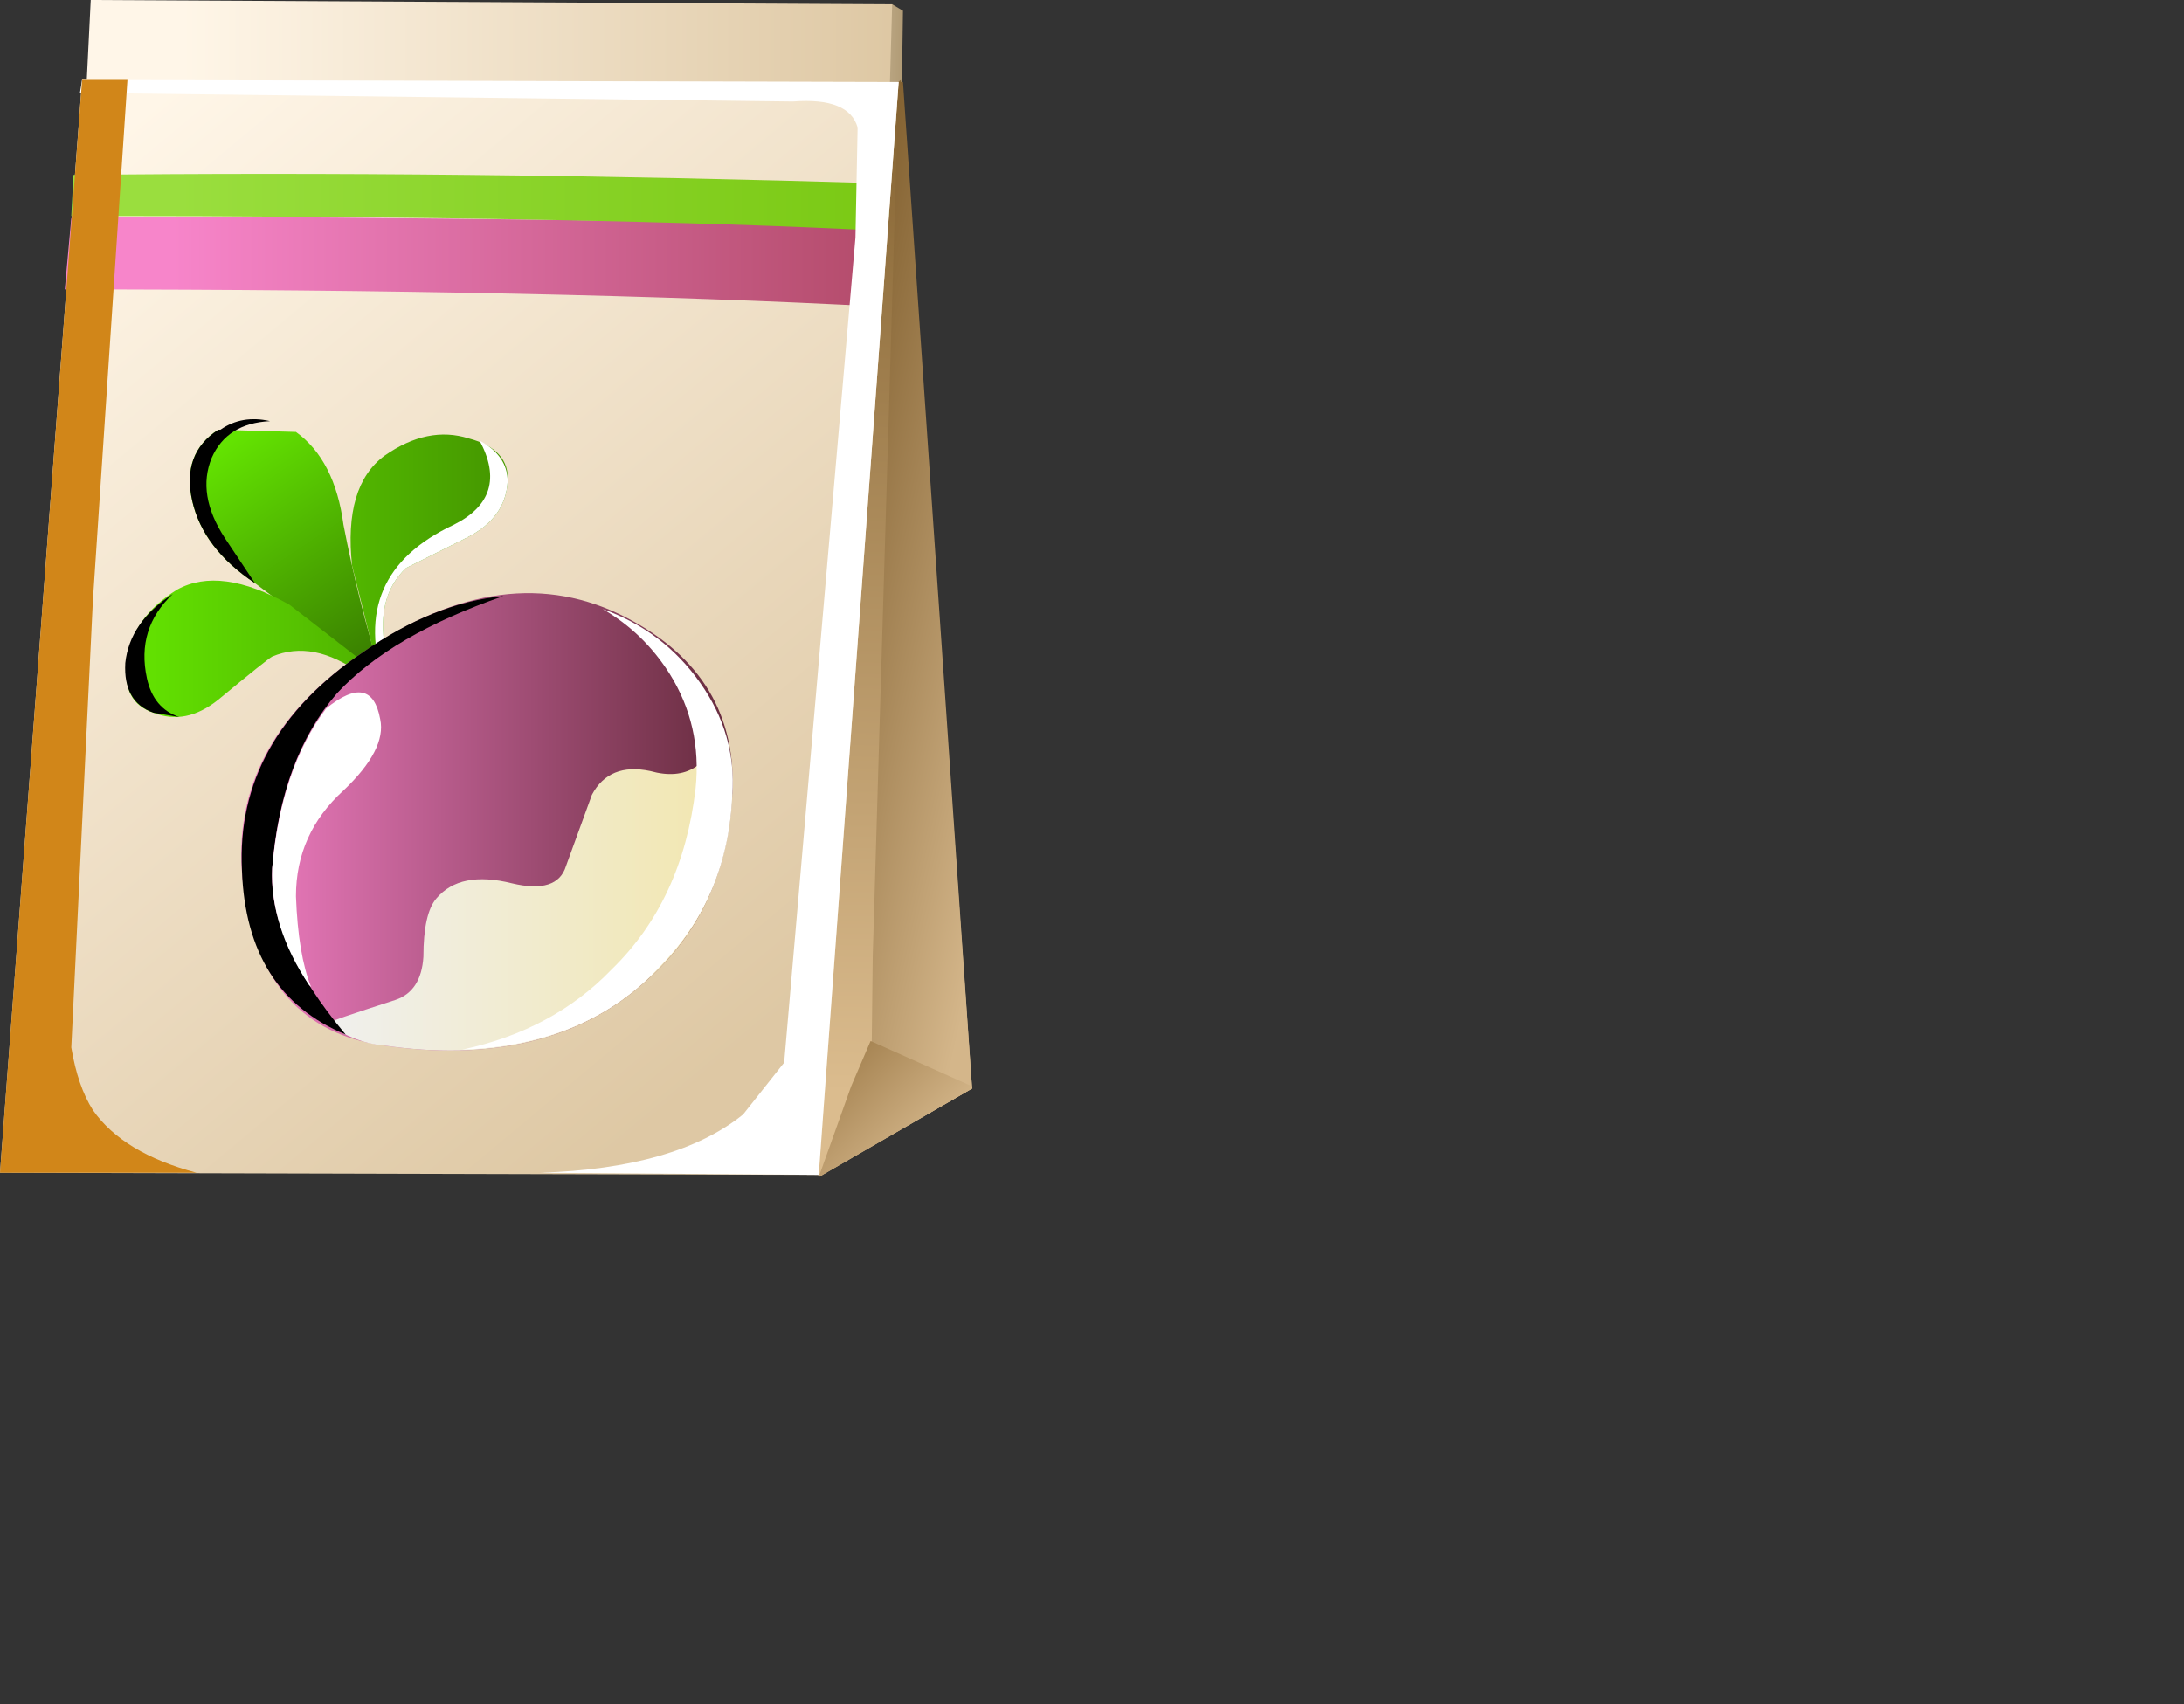 <?xml version="1.0" encoding="UTF-8" standalone="no"?>
<svg xmlns:xlink="http://www.w3.org/1999/xlink" height="39.45px" width="50.55px" xmlns="http://www.w3.org/2000/svg">
  <rect width="100%" height="100%" fill="#333333" stroke="none"/>
  <g transform="matrix(1.0, 0.0, 0.0, 1.0, 0.0, 0.0)">
    <use height="27.25" transform="matrix(1.0, 0.0, 0.0, 1.0, 0.0, 0.0)" width="22.5" xlink:href="#shape0"/>
    <use height="25.35" transform="matrix(1.0, 0.0, 0.0, 1.0, 1.85, 1.85)" width="18.95" xlink:href="#sprite0"/>
    <use height="25.3" transform="matrix(1.0, 0.0, 0.0, 1.0, 0.0, 1.85)" width="4.55" xlink:href="#sprite1"/>
    <use height="6.2" transform="matrix(1.0, 0.0, 0.0, 1.0, 4.4, 9.65)" width="4.55" xlink:href="#shape3"/>
    <use height="3.8" transform="matrix(1.0, 0.0, 0.0, 1.0, 4.4, 9.7)" width="1.85" xlink:href="#sprite2"/>
    <use height="6.55" transform="matrix(1.0, 0.0, 0.0, 1.0, 2.9, 10.05)" width="8.85" xlink:href="#shape5"/>
    <use height="2.85" transform="matrix(1.0, 0.0, 0.0, 1.0, 2.9, 13.75)" width="1.25" xlink:href="#sprite3"/>
    <use height="5.65" transform="matrix(1.0, 0.0, 0.0, 1.0, 8.7, 10.2)" width="3.05" xlink:href="#sprite4"/>
    <use height="10.55" transform="matrix(1.0, 0.0, 0.0, 1.0, 5.6, 13.75)" width="11.35" xlink:href="#shape8"/>
    <use height="10.2" transform="matrix(1.0, 0.0, 0.0, 1.0, 10.7, 14.1)" width="6.25" xlink:href="#sprite5"/>
    <use height="10.15" transform="matrix(1.0, 0.0, 0.0, 1.0, 5.6, 13.8)" width="6.05" xlink:href="#sprite6"/>
    <use height="6.8" transform="matrix(1.0, 0.0, 0.0, 1.0, 6.3, 16.05)" width="2.5" xlink:href="#sprite7"/>
  </g>
  <defs>
    <g id="shape0" transform="matrix(1.0, 0.0, 0.0, 1.0, -7.4, -12.2)">
      <path d="M24.65 15.6 L28.05 12.3 28.3 12.45 28.25 15.8 24.8 16.3 24.65 15.6" fill="url(#gradient0)" fill-rule="evenodd" stroke="none"/>
      <path d="M27.9 17.55 L9.25 17.25 9.5 12.2 28.05 12.3 27.9 17.55" fill="url(#gradient1)" fill-rule="evenodd" stroke="none"/>
      <path d="M22.05 19.45 L28.25 14.05 29.9 37.4 26.35 39.45 22.05 19.45" fill="url(#gradient2)" fill-rule="evenodd" stroke="none"/>
      <path d="M29.9 37.4 L27.55 38.75 27.6 34.35 28.2 14.1 28.3 14.1 29.9 37.4" fill="url(#gradient3)" fill-rule="evenodd" stroke="none"/>
      <path d="M26.35 39.45 L27.1 37.35 27.55 36.3 29.9 37.35 29.9 37.4 26.35 39.45" fill="url(#gradient4)" fill-rule="evenodd" stroke="none"/>
      <path d="M26.35 39.4 L7.4 39.35 9.3 14.05 28.2 14.1 26.35 39.4" fill="url(#gradient5)" fill-rule="evenodd" stroke="none"/>
      <path d="M9.05 17.25 Q11.8 17.15 27.95 17.4 L27.8 19.3 Q20.3 18.9 8.9 18.9 L9.05 17.25" fill="url(#gradient6)" fill-rule="evenodd" stroke="none"/>
      <path d="M9.1 16.25 Q18.0 16.15 28.0 16.45 L27.95 17.55 Q21.3 17.2 9.05 17.2 L9.1 16.25" fill="url(#gradient7)" fill-rule="evenodd" stroke="none"/>
    </g>
    <linearGradient gradientTransform="matrix(0.002, 0.0, 0.0, -0.002, 26.7, 14.3)" gradientUnits="userSpaceOnUse" id="gradient0" spreadMethod="pad" x1="-819.2" x2="819.2">
      <stop offset="0.0" stop-color="#fff6e8"/>
      <stop offset="1.0" stop-color="#b09a74"/>
    </linearGradient>
    <linearGradient gradientTransform="matrix(0.01, 0.0, 0.0, -0.01, 19.8, 14.9)" gradientUnits="userSpaceOnUse" id="gradient1" spreadMethod="pad" x1="-819.2" x2="819.2">
      <stop offset="0.0" stop-color="#fff6e8"/>
      <stop offset="1.0" stop-color="#dec8a4"/>
    </linearGradient>
    <linearGradient gradientTransform="matrix(-3.0E-4, 0.014, 0.014, 3.0E-4, 26.05, 26.0)" gradientUnits="userSpaceOnUse" id="gradient2" spreadMethod="pad" x1="-819.2" x2="819.2">
      <stop offset="0.0" stop-color="#876533"/>
      <stop offset="1.0" stop-color="#dbbc8e"/>
    </linearGradient>
    <linearGradient gradientTransform="matrix(0.004, 9.0E-4, 9.0E-4, -0.004, 28.3, 26.55)" gradientUnits="userSpaceOnUse" id="gradient3" spreadMethod="pad" x1="-819.2" x2="819.2">
      <stop offset="0.0" stop-color="#7d5b2a"/>
      <stop offset="1.0" stop-color="#d4b68a"/>
    </linearGradient>
    <linearGradient gradientTransform="matrix(0.002, 0.002, 0.002, -0.002, 26.8, 37.55)" gradientUnits="userSpaceOnUse" id="gradient4" spreadMethod="pad" x1="-819.2" x2="819.2">
      <stop offset="0.0" stop-color="#87622d"/>
      <stop offset="1.0" stop-color="#d4b68a"/>
    </linearGradient>
    <linearGradient gradientTransform="matrix(0.01, 0.012, 0.012, -0.01, 17.2, 26.0)" gradientUnits="userSpaceOnUse" id="gradient5" spreadMethod="pad" x1="-819.2" x2="819.2">
      <stop offset="0.0" stop-color="#fff6e8"/>
      <stop offset="1.0" stop-color="#dec8a4"/>
    </linearGradient>
    <linearGradient gradientTransform="matrix(0.01, 0.0, 0.0, -0.01, 19.6, 18.25)" gradientUnits="userSpaceOnUse" id="gradient6" spreadMethod="pad" x1="-819.2" x2="819.2">
      <stop offset="0.0" stop-color="#f785ca"/>
      <stop offset="1.0" stop-color="#b34b6a"/>
    </linearGradient>
    <linearGradient gradientTransform="matrix(0.01, 0.0, 0.0, -0.01, 19.7, 16.9)" gradientUnits="userSpaceOnUse" id="gradient7" spreadMethod="pad" x1="-819.2" x2="819.2">
      <stop offset="0.0" stop-color="#9ade3e"/>
      <stop offset="1.0" stop-color="#7ac914"/>
    </linearGradient>
    <g id="sprite0" transform="matrix(1.0, 0.0, 0.0, 1.0, 0.0, 0.0)">
      <use height="25.35" transform="matrix(1.0, 0.0, 0.0, 1.0, 0.0, 0.0)" width="18.95" xlink:href="#shape1"/>
    </g>
    <g id="shape1" transform="matrix(1.0, 0.0, 0.0, 1.0, 0.0, 0.0)">
      <path d="M15.35 23.95 L16.3 22.75 17.95 3.65 18.0 1.1 Q17.8 0.4 16.5 0.5 L0.0 0.3 0.05 0.0 18.95 0.05 17.1 25.35 10.65 25.3 Q13.8 25.2 15.35 23.95" fill="#ffffff" fill-rule="evenodd" stroke="none"/>
    </g>
    <g id="sprite1" transform="matrix(1.0, 0.0, 0.0, 1.0, 0.0, 0.0)">
      <use height="25.3" transform="matrix(1.0, 0.0, 0.0, 1.0, 0.0, 0.0)" width="4.55" xlink:href="#shape2"/>
    </g>
    <g id="shape2" transform="matrix(1.0, 0.0, 0.0, 1.0, 0.0, 0.0)">
      <path d="M1.9 0.0 L2.95 0.0 2.15 12.05 1.65 22.4 Q1.8 23.3 2.15 23.85 2.85 24.85 4.55 25.3 L0.0 25.3 1.9 0.0" fill="#d18619" fill-rule="evenodd" stroke="none"/>
    </g>
    <g id="shape3" transform="matrix(1.0, 0.0, 0.0, 1.0, -4.4, -9.65)">
      <path d="M5.1 9.95 L6.85 10.0 Q7.75 10.65 7.95 12.15 8.3 13.95 8.8 15.55 L8.95 15.8 8.85 15.7 8.9 15.85 8.7 15.6 5.9 13.5 Q4.7 12.7 4.45 11.6 4.2 10.5 5.05 9.95 L5.1 9.95" fill="url(#gradient8)" fill-rule="evenodd" stroke="none"/>
    </g>
    <linearGradient gradientTransform="matrix(0.002, 0.003, 0.003, -0.002, 6.85, 12.75)" gradientUnits="userSpaceOnUse" id="gradient8" spreadMethod="pad" x1="-819.2" x2="819.2">
      <stop offset="0.0" stop-color="#63e301"/>
      <stop offset="1.0" stop-color="#3a8000"/>
    </linearGradient>
    <g id="sprite2" transform="matrix(1.0, 0.0, 0.0, 1.0, -0.05, 0.0)">
      <use height="3.8" transform="matrix(1.0, 0.0, 0.0, 1.0, 0.05, 0.0)" width="1.85" xlink:href="#shape4"/>
    </g>
    <g id="shape4" transform="matrix(1.0, 0.0, 0.0, 1.0, -0.05, 0.0)">
      <path d="M1.9 0.05 Q0.9 0.1 0.55 0.9 0.2 1.75 0.85 2.75 L1.55 3.8 Q0.35 3.0 0.1 1.9 -0.15 0.8 0.7 0.25 L0.75 0.25 Q1.25 -0.1 1.9 0.05" fill="#000000" fill-rule="evenodd" stroke="none"/>
    </g>
    <g id="shape5" transform="matrix(1.0, 0.0, 0.0, 1.0, -2.9, -10.05)">
      <path d="M10.85 10.15 Q11.8 10.4 11.75 11.15 11.7 12.0 10.8 12.45 L9.4 13.15 Q8.65 13.85 8.95 15.2 L8.95 15.85 8.35 15.6 Q7.25 14.8 6.3 15.2 6.2 15.25 5.05 16.2 4.3 16.8 3.55 16.5 2.8 16.25 2.95 15.3 3.05 14.3 4.1 13.65 5.1 13.1 6.7 14.0 L8.7 15.55 8.85 15.7 8.75 15.5 8.15 13.1 Q7.95 11.25 8.9 10.55 9.9 9.85 10.85 10.15" fill="url(#gradient9)" fill-rule="evenodd" stroke="none"/>
    </g>
    <linearGradient gradientTransform="matrix(0.005, 0.0, 0.0, -0.005, 7.3, 13.35)" gradientUnits="userSpaceOnUse" id="gradient9" spreadMethod="pad" x1="-819.2" x2="819.2">
      <stop offset="0.0" stop-color="#63e301"/>
      <stop offset="1.0" stop-color="#469900"/>
    </linearGradient>
    <g id="sprite3" transform="matrix(1.0, 0.0, 0.0, 1.0, 0.0, 0.0)">
      <use height="2.85" transform="matrix(1.0, 0.0, 0.0, 1.0, 0.0, 0.0)" width="1.25" xlink:href="#shape6"/>
    </g>
    <g id="shape6" transform="matrix(1.0, 0.0, 0.0, 1.0, 0.0, 0.0)">
      <path d="M0.5 1.95 Q0.65 2.65 1.25 2.85 L0.65 2.75 Q-0.05 2.5 0.0 1.6 0.1 0.65 1.1 0.0 0.25 0.8 0.5 1.95" fill="#000000" fill-rule="evenodd" stroke="none"/>
    </g>
    <g id="sprite4" transform="matrix(1.0, 0.0, 0.0, 1.0, -0.05, 0.0)">
      <use height="5.65" transform="matrix(1.0, 0.0, 0.0, 1.0, 0.05, 0.0)" width="3.05" xlink:href="#shape7"/>
    </g>
    <g id="shape7" transform="matrix(1.0, 0.0, 0.0, 1.0, -0.05, 0.0)">
      <path d="M2.45 0.0 Q3.1 0.35 3.1 0.95 3.05 1.8 2.15 2.25 L0.75 2.95 Q0.0 3.65 0.3 5.0 L0.3 5.65 0.25 5.65 Q-0.6 3.1 1.85 1.95 3.15 1.3 2.45 0.0" fill="#ffffff" fill-rule="evenodd" stroke="none"/>
    </g>
    <g id="shape8" transform="matrix(1.0, 0.0, 0.0, 1.0, -5.6, -13.75)">
      <path d="M8.4 15.1 Q11.7 12.85 14.5 14.3 17.1 15.65 16.95 18.4 16.8 21.15 14.85 22.8 12.6 24.75 8.85 24.2 6.1 23.8 5.65 20.65 5.15 17.3 8.4 15.1" fill="url(#gradient10)" fill-rule="evenodd" stroke="none"/>
      <path d="M8.85 24.2 Q8.25 24.15 7.55 23.7 7.6 23.65 9.15 23.15 9.75 22.95 9.8 22.15 9.8 21.15 10.1 20.8 10.65 20.15 11.85 20.45 12.9 20.7 13.1 20.05 L13.7 18.4 Q14.1 17.65 15.05 17.85 16.3 18.2 16.7 16.8 L16.95 18.4 Q16.8 21.15 14.85 22.8 12.6 24.75 8.85 24.2" fill="url(#gradient11)" fill-rule="evenodd" stroke="none"/>
    </g>
    <linearGradient gradientTransform="matrix(0.007, 0.0, 0.0, -0.007, 11.25, 19.05)" gradientUnits="userSpaceOnUse" id="gradient10" spreadMethod="pad" x1="-819.2" x2="819.2">
      <stop offset="0.0" stop-color="#f07dc2"/>
      <stop offset="1.0" stop-color="#662b3d"/>
    </linearGradient>
    <linearGradient gradientTransform="matrix(0.006, 0.0, 0.0, -0.006, 12.25, 20.55)" gradientUnits="userSpaceOnUse" id="gradient11" spreadMethod="pad" x1="-819.2" x2="819.2">
      <stop offset="0.0" stop-color="#f0f0f0"/>
      <stop offset="1.0" stop-color="#f2e6ac"/>
    </linearGradient>
    <g id="sprite5" transform="matrix(1.0, 0.0, 0.0, 1.0, 0.0, 0.0)">
      <use height="10.2" transform="matrix(1.0, 0.0, 0.0, 1.0, 0.0, 0.0)" width="6.25" xlink:href="#shape9"/>
    </g>
    <g id="shape9" transform="matrix(1.0, 0.0, 0.0, 1.0, 0.0, 0.0)">
      <path d="M3.25 0.0 Q4.65 0.5 5.5 1.7 6.35 2.9 6.25 4.3 6.15 6.65 4.6 8.25 2.9 10.1 0.0 10.2 2.1 9.75 3.45 8.35 5.1 6.75 5.4 4.15 5.55 2.7 4.8 1.5 4.2 0.55 3.25 0.0" fill="#ffffff" fill-rule="evenodd" stroke="none"/>
    </g>
    <g id="sprite6" transform="matrix(1.0, 0.0, 0.0, 1.0, -0.05, 0.0)">
      <use height="10.15" transform="matrix(1.0, 0.0, 0.0, 1.0, 0.05, 0.0)" width="6.05" xlink:href="#shape10"/>
    </g>
    <g id="shape10" transform="matrix(1.0, 0.0, 0.0, 1.0, -0.05, 0.0)">
      <path d="M6.1 0.0 Q3.5 0.9 2.25 2.25 0.95 3.75 0.75 6.3 0.65 8.0 2.45 10.15 0.15 9.2 0.05 6.35 -0.1 3.3 2.85 1.3 4.5 0.15 6.1 0.0" fill="#000000" fill-rule="evenodd" stroke="none"/>
    </g>
    <g id="sprite7" transform="matrix(1.0, 0.0, 0.0, 1.0, 0.0, 0.05)">
      <use height="6.8" transform="matrix(1.0, 0.0, 0.0, 1.0, 0.0, -0.05)" width="2.5" xlink:href="#shape11"/>
    </g>
    <g id="shape11" transform="matrix(1.0, 0.0, 0.0, 1.0, 0.0, 0.05)">
      <path d="M2.5 0.55 Q2.65 1.25 1.65 2.2 0.55 3.2 0.55 4.65 0.6 6.0 0.9 6.75 L0.85 6.7 Q-0.05 5.35 0.0 4.0 0.2 1.7 1.25 0.3 2.3 -0.55 2.5 0.55" fill="#ffffff" fill-rule="evenodd" stroke="none"/>
    </g>
  </defs>
</svg>
